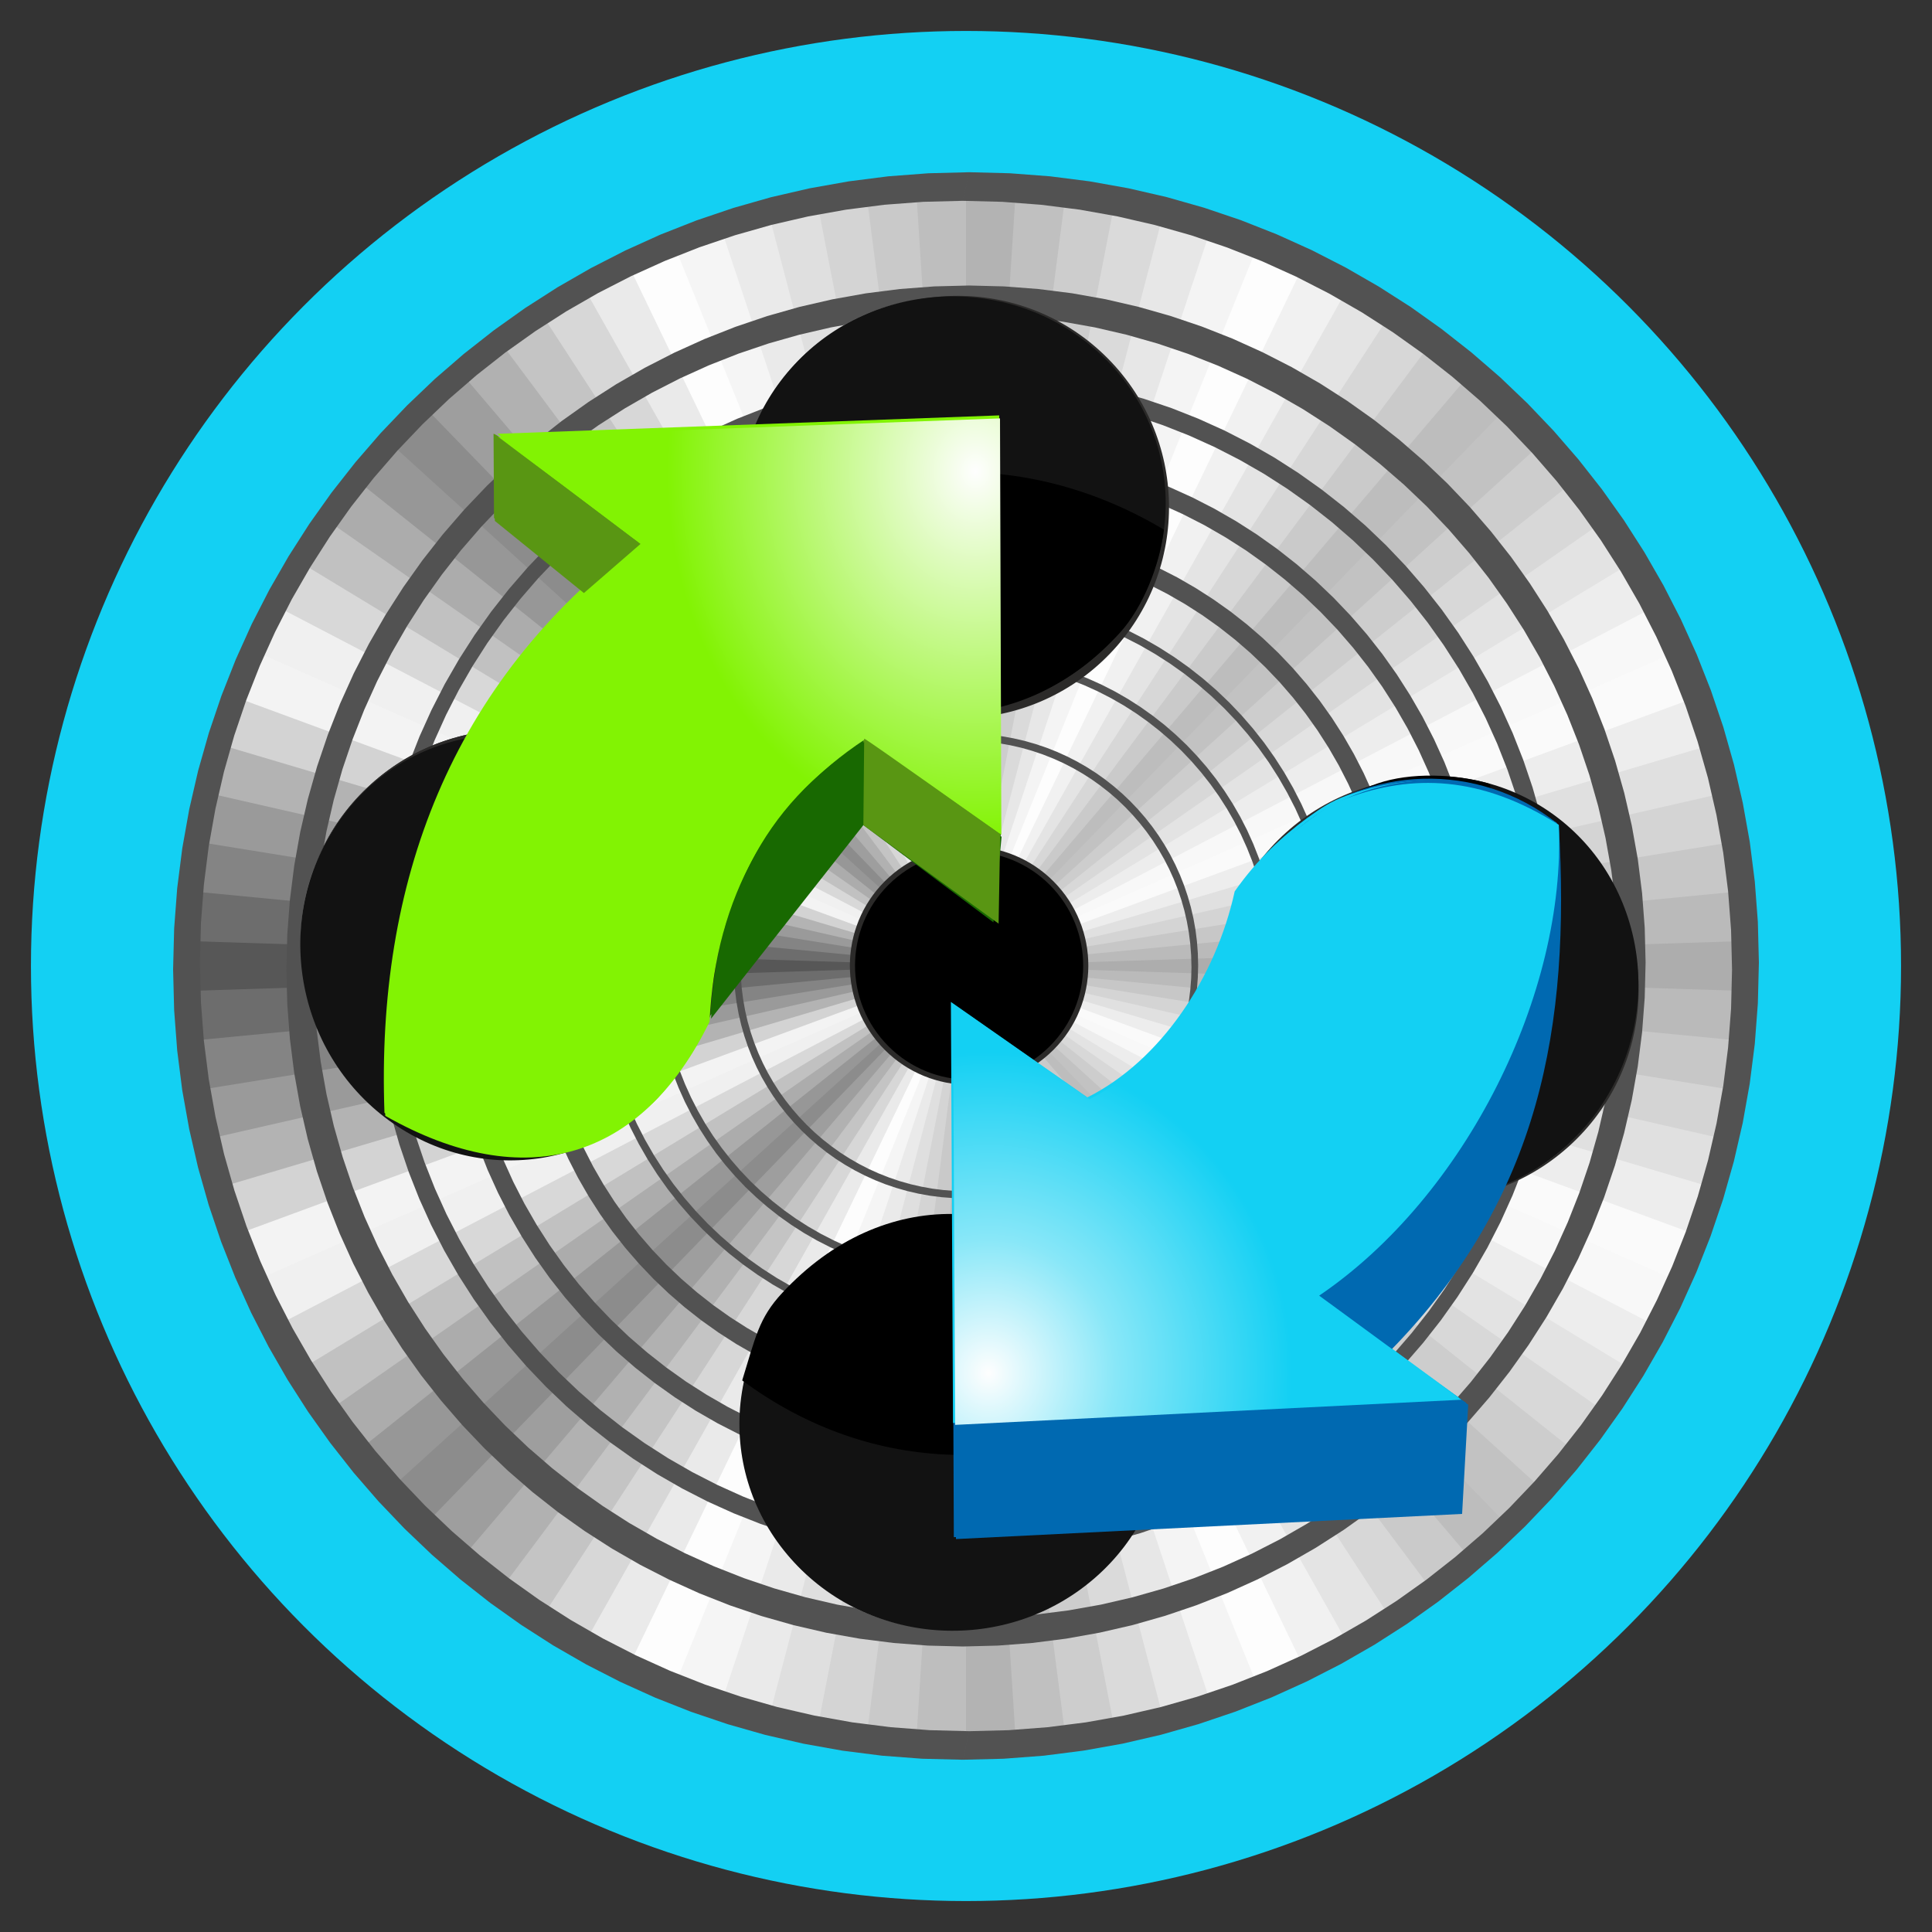 <?xml version="1.0" encoding="UTF-8"?>
<!DOCTYPE svg PUBLIC "-//W3C//DTD SVG 1.1//EN" "http://www.w3.org/Graphics/SVG/1.1/DTD/svg11.dtd">
<!-- Creator: CorelDRAW 2017 -->
<svg xmlns="http://www.w3.org/2000/svg" xml:space="preserve" width="500px" height="500px" version="1.1" style="shape-rendering:geometricPrecision; text-rendering:geometricPrecision; image-rendering:optimizeQuality; fill-rule:evenodd; clip-rule:evenodd"
viewBox="0 0 500 500"
 xmlns:xlink="http://www.w3.org/1999/xlink">
 <rect x="0" y="0" width="500" height="500" fill="#333333" stroke="none"/>
 <defs>
  <style type="text/css">
   <![CDATA[
    .str0 {stroke:#2B2A29;stroke-width:2.36;stroke-miterlimit:22.926}
    .fil47 {fill:none}
    .fil45 {fill:#898989}
    .fil43 {fill:black}
    .fil51 {fill:#0069B1}
    .fil46 {fill:#121212}
    .fil0 {fill:#13D0F3}
    .fil49 {fill:#186901}
    .fil42 {fill:#575757}
    .fil50 {fill:#599613}
    .fil1 {fill:#6D6D6D}
    .fil48 {fill:#82F303}
    .fil2 {fill:#848484}
    .fil12 {fill:#8C8C8C}
    .fil11 {fill:#979797}
    .fil3 {fill:#9A9A9A}
    .fil13 {fill:#9E9E9E}
    .fil10 {fill:#ACACAC}
    .fil41 {fill:#ADADAD}
    .fil14 {fill:#B1B1B1}
    .fil4 {fill:#B3B3B3}
    .fil40 {fill:#BABABA}
    .fil32 {fill:#BDBDBD}
    .fil23 {fill:#BEBEBE}
    .fil24 {fill:silver}
    .fil9 {fill:#C1C1C1}
    .fil33 {fill:#C2C2C2}
    .fil15 {fill:#C4C4C4}
    .fil39 {fill:#C7C7C7}
    .fil22 {fill:#C9C9C9}
    .fil31 {fill:#CACACA}
    .fil25 {fill:#CDCDCD}
    .fil5 {fill:lightgrey}
    .fil21 {fill:#D4D4D4}
    .fil16 {fill:#D7D7D7}
    .fil8 {fill:#D8D8D8}
    .fil26 {fill:#DADADA}
    .fil20 {fill:#DFDFDF}
    .fil38 {fill:#E0E0E0}
    .fil34 {fill:#E3E3E3}
    .fil30 {fill:#E4E4E4}
    .fil27 {fill:#E7E7E7}
    .fil17 {fill:#EAEAEA}
    .fil35 {fill:#EDEDED}
    .fil7 {fill:#F0F0F0}
    .fil29 {fill:#F1F1F1}
    .fil6 {fill:#F3F3F3}
    .fil28 {fill:#F4F4F4}
    .fil19 {fill:whitesmoke}
    .fil36 {fill:#F8F8F8}
    .fil37 {fill:#FAFAFA}
    .fil18 {fill:#FDFDFD}
    .fil44 {fill:#525252;fill-rule:nonzero}
    .fil52 {fill:url(#id1)}
    .fil53 {fill:url(#id2)}
   ]]>
  </style>
    <clipPath id="id0">
     <path d="M454.53 250c0,-112.96 -91.57,-204.53 -204.53,-204.53 -112.96,0 -204.53,91.57 -204.53,204.53 0,112.96 91.57,204.53 204.53,204.53 112.96,0 204.53,-91.57 204.53,-204.53z"/>
    </clipPath>
  <radialGradient id="id1" gradientUnits="userSpaceOnUse" gradientTransform="matrix(1.749 -0 -0 1.852 -192 -303)" cx="256.04" cy="355.47" r="44.86" fx="256.04" fy="355.47">
   <stop offset="0" style="stop-opacity:1; stop-color:#FEFEFE"/>
   <stop offset="0.42" style="stop-opacity:1; stop-color:#88E7F8"/>
   <stop offset="1" style="stop-opacity:1; stop-color:#13D0F3"/>
  </radialGradient>
  <radialGradient id="id2" gradientUnits="userSpaceOnUse" gradientTransform="matrix(1.604 -0 -0 1.923 -153 -112)" cx="252.77" cy="121.67" r="49.74" fx="252.77" fy="121.67">
   <stop offset="0" style="stop-opacity:1; stop-color:#FEFEFE"/>
   <stop offset="1" style="stop-opacity:1; stop-color:#82F303"/>
  </radialGradient>
 </defs>
 <g id="Слой_x0020_1">
  <circle class="fil0" cx="250" cy="250" r="241.99"/>
  <g>
   <g style="clip-path:url(#id0)">
    <polygon class="fil1" points="250,250 -39.54,245.36 -37.76,217.58 "/>
    <polygon id="1" class="fil2" points="250,250 -38.05,222.21 -35.09,199.21 "/>
    <polygon id="2" class="fil3" points="250,250 -35.68,203.81 -31.25,181.05 "/>
    <polygon id="3" class="fil4" points="250,250 -32.14,185.6 -26.25,163.17 "/>
    <polygon id="4" class="fil5" points="250,250 -27.43,167.66 -20.12,145.65 "/>
    <polygon id="5" class="fil6" points="250,250 -21.58,150.05 -12.88,128.56 "/>
    <polygon id="6" class="fil7" points="250,250 -14.62,132.86 -4.56,111.96 "/>
    <polygon id="7" class="fil8" points="250,250 -6.57,116.15 4.81,95.94 "/>
    <polygon id="8" class="fil9" points="250,250 2.53,99.98 15.18,80.54 "/>
    <polygon id="9" class="fil10" points="250,250 12.65,84.43 26.52,65.85 "/>
    <polygon id="10" class="fil11" points="250,250 23.74,69.57 38.78,51.91 "/>
    <polygon id="11" class="fil12" points="250,250 35.77,55.44 51.91,38.78 "/>
    <polygon id="12" class="fil13" points="250,250 48.68,42.12 65.85,26.52 "/>
    <polygon id="13" class="fil14" points="250,250 62.41,29.64 80.54,15.18 "/>
    <polygon id="14" class="fil15" points="250,250 76.91,18.08 95.94,4.81 "/>
    <polygon id="15" class="fil16" points="250,250 92.13,7.46 111.96,-4.56 "/>
    <polygon id="16" class="fil17" points="250,250 107.99,-2.15 128.56,-12.88 "/>
    <polygon id="17" class="fil18" points="250,250 124.44,-10.73 145.65,-20.12 "/>
    <polygon id="18" class="fil19" points="250,250 141.4,-18.24 163.17,-26.25 "/>
    <polygon id="19" class="fil17" points="250,250 158.81,-24.65 181.05,-31.25 "/>
    <polygon id="20" class="fil20" points="250,250 176.59,-29.93 199.21,-35.09 "/>
    <polygon id="21" class="fil21" points="250,250 194.68,-34.05 217.58,-37.76 "/>
    <polygon id="22" class="fil22" points="250,250 212.99,-37.01 236.08,-39.24 "/>
    <polygon id="23" class="fil23" points="250,250 231.46,-38.8 254.64,-39.54 "/>
    <polygon id="24" class="fil4" points="250,250 250,-39.39 273.18,-38.65 "/>
    <polygon id="25" class="fil24" points="250,250 268.54,-38.8 291.63,-36.57 "/>
    <polygon id="26" class="fil25" points="250,250 287.01,-37.01 309.9,-33.31 "/>
    <polygon id="27" class="fil26" points="250,250 305.32,-34.05 327.93,-28.89 "/>
    <polygon id="28" class="fil27" points="250,250 323.41,-29.93 345.64,-23.33 "/>
    <polygon id="29" class="fil28" points="250,250 341.19,-24.65 362.96,-16.64 "/>
    <polygon id="30" class="fil18" points="250,250 358.6,-18.24 379.81,-8.85 "/>
    <polygon id="31" class="fil29" points="250,250 375.56,-10.73 396.13,0 "/>
    <polygon id="32" class="fil30" points="250,250 392.01,-2.15 411.84,9.87 "/>
    <polygon id="33" class="fil16" points="250,250 407.87,7.46 426.9,20.74 "/>
    <polygon id="34" class="fil31" points="250,250 423.09,18.08 441.22,32.54 "/>
    <polygon id="35" class="fil32" points="250,250 437.59,29.64 454.76,45.24 "/>
    <polygon id="36" class="fil33" points="250,250 451.32,42.12 467.46,58.78 "/>
    <polygon id="37" class="fil25" points="250,250 464.23,55.44 479.26,73.1 "/>
    <polygon id="38" class="fil8" points="250,250 476.26,69.57 490.13,88.16 "/>
    <polygon id="39" class="fil34" points="250,250 487.35,84.43 500,103.87 "/>
    <polygon id="40" class="fil35" points="250,250 497.47,99.98 508.85,120.19 "/>
    <polygon id="41" class="fil36" points="250,250 506.57,116.15 516.64,137.04 "/>
    <polygon id="42" class="fil37" points="250,250 514.62,132.86 523.33,154.36 "/>
    <polygon id="43" class="fil35" points="250,250 521.58,150.05 528.89,172.07 "/>
    <polygon id="44" class="fil38" points="250,250 527.43,167.66 533.31,190.1 "/>
    <polygon id="45" class="fil21" points="250,250 532.14,185.6 536.57,208.37 "/>
    <polygon id="46" class="fil39" points="250,250 535.68,203.81 538.65,226.82 "/>
    <polygon id="47" class="fil40" points="250,250 538.05,222.21 539.54,245.36 "/>
    <polygon id="48" class="fil41" points="250,250 539.24,240.72 539.24,263.92 "/>
    <polygon id="49" class="fil40" points="250,250 539.24,259.28 537.76,282.42 "/>
    <polygon id="50" class="fil39" points="250,250 538.05,277.79 535.09,300.79 "/>
    <polygon id="51" class="fil21" points="250,250 535.68,296.19 531.25,318.95 "/>
    <polygon id="52" class="fil38" points="250,250 532.14,314.4 526.25,336.83 "/>
    <polygon id="53" class="fil35" points="250,250 527.43,332.34 520.12,354.35 "/>
    <polygon id="54" class="fil37" points="250,250 521.58,349.95 512.88,371.44 "/>
    <polygon id="55" class="fil36" points="250,250 514.62,367.14 504.56,388.04 "/>
    <polygon id="56" class="fil35" points="250,250 506.57,383.85 495.19,404.06 "/>
    <polygon id="57" class="fil34" points="250,250 497.47,400.02 484.82,419.46 "/>
    <polygon id="58" class="fil8" points="250,250 487.35,415.57 473.48,434.15 "/>
    <polygon id="59" class="fil25" points="250,250 476.26,430.43 461.22,448.09 "/>
    <polygon id="60" class="fil33" points="250,250 464.23,444.56 448.09,461.22 "/>
    <polygon id="61" class="fil32" points="250,250 451.32,457.88 434.15,473.48 "/>
    <polygon id="62" class="fil31" points="250,250 437.59,470.36 419.46,484.82 "/>
    <polygon id="63" class="fil16" points="250,250 423.09,481.92 404.06,495.19 "/>
    <polygon id="64" class="fil30" points="250,250 407.87,492.54 388.04,504.56 "/>
    <polygon id="65" class="fil29" points="250,250 392.01,502.15 371.44,512.88 "/>
    <polygon id="66" class="fil18" points="250,250 375.56,510.73 354.35,520.12 "/>
    <polygon id="67" class="fil28" points="250,250 358.6,518.24 336.83,526.25 "/>
    <polygon id="68" class="fil27" points="250,250 341.19,524.65 318.95,531.25 "/>
    <polygon id="69" class="fil26" points="250,250 323.41,529.93 300.79,535.09 "/>
    <polygon id="70" class="fil25" points="250,250 305.32,534.05 282.42,537.76 "/>
    <polygon id="71" class="fil24" points="250,250 287.01,537.01 263.92,539.24 "/>
    <polygon id="72" class="fil4" points="250,250 268.54,538.8 245.36,539.54 "/>
    <polygon id="73" class="fil23" points="250,250 250,539.39 226.82,538.65 "/>
    <polygon id="74" class="fil22" points="250,250 231.46,538.8 208.37,536.57 "/>
    <polygon id="75" class="fil21" points="250,250 212.99,537.01 190.1,533.31 "/>
    <polygon id="76" class="fil20" points="250,250 194.68,534.05 172.07,528.89 "/>
    <polygon id="77" class="fil17" points="250,250 176.59,529.93 154.36,523.33 "/>
    <polygon id="78" class="fil19" points="250,250 158.81,524.65 137.04,516.64 "/>
    <polygon id="79" class="fil18" points="250,250 141.4,518.24 120.19,508.85 "/>
    <polygon id="80" class="fil17" points="250,250 124.44,510.73 103.87,500 "/>
    <polygon id="81" class="fil16" points="250,250 107.99,502.15 88.16,490.13 "/>
    <polygon id="82" class="fil15" points="250,250 92.13,492.54 73.1,479.26 "/>
    <polygon id="83" class="fil14" points="250,250 76.91,481.92 58.78,467.46 "/>
    <polygon id="84" class="fil13" points="250,250 62.41,470.36 45.24,454.76 "/>
    <polygon id="85" class="fil12" points="250,250 48.68,457.88 32.54,441.22 "/>
    <polygon id="86" class="fil11" points="250,250 35.77,444.56 20.74,426.9 "/>
    <polygon id="87" class="fil10" points="250,250 23.74,430.43 9.87,411.84 "/>
    <polygon id="88" class="fil9" points="250,250 12.65,415.57 0,396.13 "/>
    <polygon id="89" class="fil8" points="250,250 2.53,400.02 -8.85,379.81 "/>
    <polygon id="90" class="fil7" points="250,250 -6.57,383.85 -16.64,362.96 "/>
    <polygon id="91" class="fil6" points="250,250 -14.62,367.14 -23.33,345.64 "/>
    <polygon id="92" class="fil5" points="250,250 -21.58,349.95 -28.89,327.93 "/>
    <polygon id="93" class="fil4" points="250,250 -27.43,332.34 -33.31,309.9 "/>
    <polygon id="94" class="fil3" points="250,250 -32.14,314.4 -36.57,291.63 "/>
    <polygon id="95" class="fil2" points="250,250 -35.68,296.19 -38.65,273.18 "/>
    <polygon id="96" class="fil1" points="250,250 -38.05,277.79 -39.54,254.64 "/>
    <polygon id="97" class="fil42" points="250,250 -39.24,259.28 -39.24,240.72 "/>
   </g>
  </g>
  <circle class="fil43 str0" transform="matrix(0.378 0.419 -0.419 0.378 250.803 249.892)" r="53.5"/>
  <g>
   <path class="fil44" d="M249.8 191.71l0.4 -1.85 0 0 3.09 0.08 3.04 0.23 3 0.38 2.95 0.53 2.9 0.67 2.84 0.81 2.79 0.94 2.71 1.07 2.65 1.2 2.58 1.32 2.51 1.44 2.43 1.55 2.34 1.67 2.26 1.78 2.17 1.88 2.08 1.98 1.98 2.08 1.88 2.17 1.78 2.26 1.67 2.35 1.55 2.42 1.45 2.51 1.32 2.59 1.2 2.65 1.07 2.72 0.94 2.79 0.81 2.84 0.67 2.91 0.53 2.95 0.38 3.01 0.23 3.05 0.08 3.09 -1.73 0.44 -0.08 -3 -0.23 -2.97 -0.37 -2.92 -0.51 -2.87 -0.65 -2.83 -0.79 -2.77 -0.92 -2.72 -1.05 -2.66 -1.17 -2.59 -1.29 -2.52 -1.41 -2.45 -1.52 -2.38 -1.64 -2.3 -1.74 -2.21 -1.84 -2.12 -1.94 -2.04 -2.03 -1.94 -2.13 -1.84 -2.22 -1.74 -2.29 -1.64 -2.38 -1.52 -2.45 -1.41 -2.53 -1.3 -2.6 -1.17 -2.66 -1.05 -2.72 -0.92 -2.77 -0.79 -2.84 -0.65 -2.88 -0.52 -2.93 -0.37 -2.97 -0.22 -3 -0.08 0 0zm-58.15 58.07l-1.73 0.44 0 0 0.08 -3.1 0.23 -3.05 0.38 -3.02 0.53 -2.97 0.68 -2.91 0.81 -2.87 0.95 -2.8 1.08 -2.75 1.21 -2.67 1.34 -2.61 1.45 -2.53 1.58 -2.46 1.68 -2.37 1.8 -2.29 1.9 -2.19 2 -2.1 2.1 -2 2.19 -1.9 2.29 -1.8 2.36 -1.68 2.45 -1.57 2.53 -1.45 2.6 -1.33 2.67 -1.21 2.73 -1.08 2.8 -0.94 2.86 -0.82 2.91 -0.67 2.95 -0.53 3.01 -0.38 3.05 -0.23 3.08 -0.08 -0.4 1.85 -3.01 0.08 -2.97 0.22 -2.92 0.37 -2.87 0.52 -2.82 0.65 -2.77 0.78 -2.7 0.92 -2.65 1.04 -2.57 1.16 -2.51 1.29 -2.43 1.4 -2.36 1.51 -2.27 1.62 -2.19 1.72 -2.11 1.82 -2.01 1.92 -1.92 2.01 -1.82 2.1 -1.72 2.19 -1.62 2.27 -1.5 2.36 -1.4 2.42 -1.28 2.5 -1.16 2.57 -1.04 2.63 -0.91 2.7 -0.78 2.76 -0.65 2.81 -0.51 2.86 -0.37 2.92 -0.23 2.95 -0.08 3 0 0zm58.55 58.51l-0.4 1.85 0 0 -3.09 -0.08 -3.04 -0.23 -3 -0.38 -2.95 -0.53 -2.9 -0.67 -2.84 -0.81 -2.79 -0.94 -2.71 -1.07 -2.65 -1.2 -2.58 -1.32 -2.51 -1.44 -2.43 -1.55 -2.34 -1.67 -2.26 -1.78 -2.17 -1.88 -2.08 -1.98 -1.98 -2.08 -1.88 -2.17 -1.78 -2.26 -1.67 -2.35 -1.55 -2.42 -1.45 -2.51 -1.32 -2.59 -1.2 -2.65 -1.07 -2.72 -0.94 -2.79 -0.81 -2.84 -0.67 -2.91 -0.53 -2.95 -0.38 -3.01 -0.23 -3.05 -0.08 -3.09 1.73 -0.44 0.08 3 0.23 2.97 0.37 2.92 0.51 2.87 0.65 2.83 0.79 2.77 0.92 2.72 1.05 2.66 1.17 2.59 1.29 2.52 1.41 2.45 1.52 2.38 1.64 2.3 1.74 2.21 1.84 2.12 1.94 2.04 2.03 1.94 2.13 1.84 2.22 1.74 2.29 1.64 2.38 1.52 2.45 1.41 2.53 1.3 2.6 1.17 2.66 1.05 2.72 0.92 2.77 0.79 2.84 0.65 2.88 0.52 2.93 0.37 2.97 0.22 3 0.08 0 0zm58.15 -58.07l1.73 -0.44 0 0 -0.08 3.1 -0.23 3.05 -0.38 3.02 -0.53 2.97 -0.68 2.91 -0.81 2.87 -0.95 2.8 -1.08 2.75 -1.21 2.67 -1.34 2.61 -1.45 2.53 -1.58 2.46 -1.68 2.37 -1.8 2.29 -1.9 2.19 -2 2.1 -2.1 2 -2.19 1.9 -2.29 1.8 -2.36 1.68 -2.45 1.57 -2.53 1.45 -2.6 1.33 -2.67 1.21 -2.73 1.08 -2.8 0.94 -2.86 0.82 -2.91 0.67 -2.95 0.53 -3.01 0.38 -3.05 0.23 -3.08 0.08 0.4 -1.85 3.01 -0.08 2.97 -0.22 2.92 -0.37 2.87 -0.52 2.82 -0.65 2.77 -0.78 2.7 -0.92 2.65 -1.04 2.57 -1.16 2.51 -1.29 2.43 -1.4 2.36 -1.51 2.27 -1.62 2.19 -1.72 2.11 -1.82 2.01 -1.92 1.92 -2.01 1.82 -2.1 1.72 -2.19 1.62 -2.27 1.5 -2.36 1.4 -2.42 1.28 -2.5 1.16 -2.57 1.04 -2.63 0.91 -2.7 0.78 -2.76 0.65 -2.81 0.51 -2.86 0.37 -2.92 0.23 -2.95 0.08 -3 0 0z"/>
  </g>
  <g>
   <path class="fil44" d="M249.8 155.52l0.4 -1.85 0 0 4.95 0.12 4.88 0.38 4.82 0.61 4.73 0.84 4.65 1.07 4.56 1.3 4.46 1.51 4.36 1.72 4.26 1.92 4.14 2.12 4.02 2.32 3.89 2.49 3.77 2.68 3.62 2.85 3.49 3.02 3.33 3.18 3.18 3.33 3.02 3.49 2.85 3.62 2.68 3.77 2.5 3.9 2.31 4.02 2.12 4.14 1.93 4.26 1.72 4.37 1.51 4.46 1.3 4.57 1.07 4.65 0.85 4.74 0.61 4.82 0.37 4.89 0.13 4.95 -1.74 0.44 -0.12 -4.87 -0.37 -4.8 -0.6 -4.73 -0.83 -4.66 -1.06 -4.58 -1.27 -4.49 -1.49 -4.39 -1.7 -4.3 -1.89 -4.2 -2.1 -4.08 -2.28 -3.97 -2.46 -3.85 -2.64 -3.71 -2.82 -3.58 -2.98 -3.44 -3.13 -3.29 -3.3 -3.14 -3.44 -2.98 -3.58 -2.82 -3.72 -2.64 -3.84 -2.46 -3.97 -2.29 -4.09 -2.09 -4.2 -1.9 -4.3 -1.69 -4.4 -1.49 -4.5 -1.28 -4.58 -1.06 -4.67 -0.83 -4.74 -0.6 -4.8 -0.37 -4.87 -0.12 0 0zm-94.34 94.26l-1.74 0.44 0 0 0.13 -4.96 0.37 -4.89 0.62 -4.83 0.84 -4.75 1.08 -4.67 1.3 -4.58 1.52 -4.49 1.73 -4.39 1.94 -4.28 2.13 -4.16 2.33 -4.05 2.51 -3.92 2.7 -3.8 2.87 -3.65 3.04 -3.51 3.2 -3.35 3.36 -3.2 3.5 -3.04 3.65 -2.87 3.79 -2.69 3.92 -2.51 4.04 -2.33 4.16 -2.13 4.27 -1.93 4.38 -1.73 4.48 -1.51 4.57 -1.3 4.66 -1.08 4.74 -0.84 4.82 -0.61 4.89 -0.38 4.94 -0.12 -0.4 1.85 -4.88 0.12 -4.8 0.37 -4.73 0.6 -4.66 0.83 -4.57 1.05 -4.48 1.28 -4.39 1.48 -4.28 1.69 -4.18 1.89 -4.07 2.08 -3.95 2.27 -3.82 2.45 -3.7 2.63 -3.56 2.8 -3.41 2.96 -3.27 3.12 -3.12 3.27 -2.96 3.41 -2.79 3.56 -2.63 3.69 -2.45 3.82 -2.26 3.94 -2.08 4.06 -1.89 4.17 -1.69 4.28 -1.48 4.38 -1.27 4.47 -1.05 4.57 -0.83 4.64 -0.6 4.72 -0.37 4.8 -0.12 4.86 0 0zm94.74 94.7l-0.4 1.85 0 0 -4.95 -0.12 -4.88 -0.37 -4.82 -0.62 -4.73 -0.84 -4.65 -1.07 -4.56 -1.3 -4.46 -1.51 -4.36 -1.72 -4.25 -1.92 -4.15 -2.12 -4.02 -2.31 -3.89 -2.5 -3.77 -2.68 -3.62 -2.85 -3.49 -3.02 -3.33 -3.18 -3.18 -3.33 -3.02 -3.48 -2.85 -3.63 -2.68 -3.77 -2.5 -3.9 -2.31 -4.02 -2.12 -4.14 -1.93 -4.26 -1.72 -4.37 -1.51 -4.46 -1.3 -4.57 -1.07 -4.65 -0.85 -4.74 -0.61 -4.82 -0.37 -4.89 -0.13 -4.95 1.74 -0.44 0.12 4.87 0.37 4.8 0.6 4.73 0.83 4.66 1.06 4.58 1.27 4.49 1.49 4.4 1.7 4.29 1.9 4.2 2.09 4.08 2.28 3.97 2.46 3.85 2.64 3.71 2.82 3.58 2.98 3.44 3.13 3.29 3.3 3.14 3.44 2.98 3.58 2.82 3.72 2.64 3.84 2.47 3.97 2.28 4.09 2.09 4.2 1.9 4.3 1.7 4.4 1.49 4.5 1.27 4.58 1.06 4.67 0.83 4.74 0.61 4.8 0.36 4.87 0.12 0 0zm94.34 -94.26l1.74 -0.44 0 0 -0.13 4.96 -0.37 4.89 -0.61 4.83 -0.85 4.75 -1.08 4.67 -1.3 4.58 -1.52 4.49 -1.73 4.39 -1.94 4.28 -2.13 4.16 -2.33 4.05 -2.51 3.92 -2.7 3.8 -2.87 3.65 -3.04 3.51 -3.2 3.35 -3.35 3.2 -3.51 3.04 -3.65 2.87 -3.79 2.69 -3.91 2.51 -4.05 2.33 -4.16 2.13 -4.27 1.93 -4.38 1.73 -4.48 1.51 -4.57 1.3 -4.66 1.08 -4.74 0.84 -4.82 0.62 -4.89 0.37 -4.94 0.12 0.4 -1.85 4.88 -0.12 4.8 -0.36 4.73 -0.61 4.66 -0.83 4.57 -1.05 4.48 -1.27 4.39 -1.49 4.29 -1.69 4.17 -1.89 4.07 -2.08 3.95 -2.27 3.82 -2.45 3.7 -2.63 3.56 -2.8 3.42 -2.96 3.26 -3.12 3.12 -3.27 2.96 -3.41 2.8 -3.56 2.62 -3.69 2.45 -3.82 2.27 -3.94 2.08 -4.06 1.88 -4.17 1.69 -4.28 1.48 -4.38 1.27 -4.47 1.05 -4.56 0.83 -4.65 0.6 -4.72 0.37 -4.8 0.12 -4.86 0 0z"/>
  </g>
  <g>
   <path class="fil44" d="M249.8 171.11l0.4 -1.85 0 0 4.15 0.11 4.09 0.31 4.03 0.51 3.97 0.71 3.89 0.9 3.82 1.08 3.74 1.27 3.65 1.44 3.56 1.61 3.47 1.77 3.37 1.94 3.26 2.09 3.16 2.25 3.04 2.38 2.91 2.53 2.8 2.66 2.66 2.8 2.53 2.91 2.39 3.04 2.24 3.16 2.09 3.26 1.94 3.37 1.78 3.47 1.61 3.57 1.44 3.66 1.27 3.74 1.08 3.82 0.9 3.9 0.71 3.97 0.52 4.04 0.31 4.1 0.1 4.15 -1.73 0.44 -0.11 -4.06 -0.3 -4.01 -0.5 -3.95 -0.7 -3.89 -0.88 -3.83 -1.07 -3.75 -1.24 -3.67 -1.42 -3.59 -1.58 -3.51 -1.75 -3.41 -1.9 -3.31 -2.06 -3.22 -2.21 -3.1 -2.35 -2.99 -2.49 -2.88 -2.62 -2.75 -2.75 -2.62 -2.88 -2.49 -2.99 -2.35 -3.1 -2.21 -3.22 -2.06 -3.31 -1.9 -3.42 -1.75 -3.51 -1.59 -3.59 -1.42 -3.68 -1.24 -3.76 -1.07 -3.82 -0.88 -3.9 -0.7 -3.96 -0.5 -4.02 -0.31 -4.06 -0.1 0 0zm-78.75 78.67l-1.73 0.44 0 0 0.1 -4.16 0.32 -4.1 0.51 -4.05 0.71 -3.98 0.9 -3.91 1.1 -3.84 1.27 -3.77 1.45 -3.68 1.62 -3.59 1.79 -3.49 1.95 -3.4 2.11 -3.29 2.26 -3.18 2.41 -3.06 2.55 -2.94 2.68 -2.82 2.82 -2.68 2.94 -2.55 3.06 -2.4 3.18 -2.26 3.28 -2.11 3.39 -1.95 3.49 -1.78 3.58 -1.62 3.67 -1.45 3.76 -1.27 3.83 -1.09 3.9 -0.9 3.98 -0.71 4.03 -0.51 4.1 -0.31 4.14 -0.11 -0.4 1.85 -4.07 0.1 -4.01 0.31 -3.96 0.5 -3.88 0.7 -3.82 0.88 -3.74 1.06 -3.67 1.24 -3.57 1.41 -3.49 1.58 -3.4 1.74 -3.29 1.89 -3.2 2.05 -3.08 2.19 -2.97 2.33 -2.85 2.47 -2.73 2.6 -2.6 2.73 -2.47 2.85 -2.33 2.97 -2.19 3.08 -2.04 3.18 -1.89 3.29 -1.74 3.39 -1.57 3.48 -1.41 3.57 -1.24 3.66 -1.06 3.73 -0.87 3.81 -0.7 3.88 -0.5 3.94 -0.3 4 -0.11 4.06 0 0zm79.15 79.11l-0.4 1.85 0 0 -4.15 -0.11 -4.09 -0.31 -4.03 -0.51 -3.97 -0.71 -3.89 -0.9 -3.82 -1.08 -3.74 -1.27 -3.65 -1.44 -3.56 -1.61 -3.47 -1.77 -3.37 -1.94 -3.26 -2.09 -3.16 -2.24 -3.03 -2.39 -2.92 -2.53 -2.8 -2.66 -2.66 -2.8 -2.53 -2.91 -2.38 -3.04 -2.25 -3.16 -2.09 -3.26 -1.94 -3.37 -1.78 -3.47 -1.61 -3.57 -1.44 -3.66 -1.27 -3.74 -1.08 -3.82 -0.9 -3.9 -0.71 -3.97 -0.51 -4.04 -0.32 -4.1 -0.1 -4.15 1.73 -0.44 0.11 4.06 0.3 4.01 0.51 3.95 0.69 3.89 0.88 3.83 1.07 3.75 1.24 3.67 1.42 3.6 1.58 3.5 1.75 3.41 1.9 3.32 2.06 3.21 2.21 3.1 2.35 2.99 2.49 2.88 2.62 2.75 2.75 2.62 2.88 2.49 2.99 2.35 3.1 2.21 3.22 2.06 3.32 1.91 3.41 1.74 3.51 1.59 3.59 1.42 3.68 1.24 3.76 1.07 3.82 0.88 3.9 0.7 3.96 0.5 4.02 0.31 4.06 0.1 0 0zm78.75 -78.67l1.73 -0.44 0 0 -0.1 4.16 -0.31 4.1 -0.52 4.05 -0.71 3.98 -0.9 3.91 -1.09 3.84 -1.28 3.77 -1.45 3.68 -1.62 3.59 -1.79 3.49 -1.95 3.4 -2.11 3.29 -2.26 3.18 -2.41 3.06 -2.55 2.94 -2.68 2.82 -2.82 2.68 -2.94 2.55 -3.06 2.4 -3.18 2.26 -3.28 2.11 -3.39 1.95 -3.49 1.78 -3.58 1.62 -3.67 1.45 -3.75 1.27 -3.84 1.09 -3.9 0.9 -3.98 0.71 -4.03 0.51 -4.1 0.31 -4.14 0.11 0.4 -1.85 4.07 -0.1 4.01 -0.31 3.96 -0.5 3.88 -0.69 3.82 -0.88 3.74 -1.07 3.67 -1.24 3.58 -1.41 3.48 -1.58 3.4 -1.73 3.29 -1.9 3.2 -2.04 3.08 -2.2 2.97 -2.33 2.85 -2.47 2.73 -2.6 2.6 -2.73 2.47 -2.85 2.33 -2.97 2.19 -3.08 2.04 -3.18 1.89 -3.29 1.74 -3.39 1.57 -3.48 1.41 -3.57 1.24 -3.66 1.06 -3.73 0.88 -3.81 0.69 -3.88 0.5 -3.94 0.3 -4 0.11 -4.06 0 0z"/>
  </g>
  <g>
   <path class="fil44" d="M249.49 140.35l1.02 -4.62 0 0 5.86 0.15 5.78 0.44 5.69 0.72 5.6 1 5.5 1.27 5.39 1.53 5.28 1.79 5.15 2.03 5.03 2.28 4.9 2.5 4.75 2.74 4.6 2.95 4.45 3.16 4.29 3.37 4.12 3.57 3.94 3.75 3.76 3.95 3.56 4.12 3.37 4.28 3.17 4.46 2.95 4.6 2.74 4.76 2.51 4.9 2.28 5.04 2.03 5.17 1.79 5.28 1.54 5.41 1.27 5.51 1 5.61 0.73 5.71 0.44 5.8 0.15 5.88 -4.34 1.08 -0.15 -5.64 -0.42 -5.58 -0.7 -5.49 -0.97 -5.42 -1.22 -5.32 -1.49 -5.22 -1.73 -5.11 -1.97 -5.01 -2.21 -4.88 -2.43 -4.75 -2.66 -4.62 -2.87 -4.48 -3.07 -4.32 -3.28 -4.17 -3.47 -4.01 -3.66 -3.83 -3.83 -3.66 -4.01 -3.47 -4.17 -3.28 -4.33 -3.08 -4.48 -2.87 -4.63 -2.66 -4.76 -2.44 -4.89 -2.21 -5.01 -1.97 -5.12 -1.74 -5.24 -1.49 -5.33 -1.23 -5.43 -0.97 -5.51 -0.7 -5.6 -0.42 -5.66 -0.15 0 0zm-109.27 109.11l-4.35 1.08 0 0 0.15 -5.88 0.44 -5.81 0.73 -5.73 1.01 -5.64 1.28 -5.55 1.55 -5.45 1.8 -5.33 2.06 -5.23 2.31 -5.09 2.54 -4.96 2.77 -4.82 2.99 -4.67 3.21 -4.52 3.42 -4.35 3.62 -4.18 3.81 -3.99 4 -3.81 4.17 -3.62 4.35 -3.41 4.5 -3.21 4.66 -2.98 4.8 -2.77 4.95 -2.53 5.08 -2.29 5.2 -2.05 5.31 -1.8 5.43 -1.54 5.53 -1.28 5.62 -1 5.7 -0.73 5.79 -0.44 5.86 -0.15 -1.02 4.62 -5.66 0.15 -5.59 0.42 -5.49 0.7 -5.41 0.97 -5.31 1.22 -5.2 1.48 -5.08 1.72 -4.97 1.96 -4.85 2.19 -4.7 2.41 -4.58 2.63 -4.42 2.84 -4.28 3.03 -4.11 3.24 -3.95 3.42 -3.78 3.6 -3.6 3.78 -3.42 3.95 -3.23 4.11 -3.03 4.26 -2.83 4.42 -2.62 4.55 -2.41 4.7 -2.18 4.82 -1.95 4.95 -1.71 5.06 -1.47 5.18 -1.22 5.28 -0.96 5.39 -0.7 5.47 -0.42 5.56 -0.14 5.65 0 0zm110.29 110.19l-1.02 4.62 0 0 -5.86 -0.15 -5.78 -0.44 -5.69 -0.72 -5.6 -1 -5.5 -1.27 -5.39 -1.53 -5.27 -1.79 -5.16 -2.03 -5.03 -2.28 -4.9 -2.5 -4.75 -2.73 -4.6 -2.96 -4.45 -3.16 -4.29 -3.37 -4.12 -3.57 -3.94 -3.75 -3.75 -3.94 -3.57 -4.12 -3.37 -4.29 -3.17 -4.45 -2.95 -4.61 -2.74 -4.76 -2.51 -4.9 -2.28 -5.04 -2.03 -5.16 -1.79 -5.29 -1.54 -5.41 -1.27 -5.51 -1 -5.61 -0.73 -5.71 -0.44 -5.8 -0.15 -5.88 4.35 -1.08 0.14 5.64 0.42 5.58 0.7 5.49 0.97 5.42 1.22 5.32 1.49 5.22 1.73 5.11 1.97 5.01 2.21 4.88 2.43 4.75 2.66 4.62 2.87 4.48 3.07 4.32 3.28 4.17 3.47 4.01 3.66 3.84 3.83 3.65 4.01 3.47 4.17 3.28 4.33 3.08 4.48 2.87 4.63 2.66 4.76 2.44 4.89 2.21 5.01 1.98 5.12 1.73 5.24 1.49 5.33 1.23 5.43 0.97 5.51 0.7 5.6 0.42 5.66 0.15 0 0zm109.28 -109.11l4.34 -1.08 0 0 -0.15 5.88 -0.44 5.81 -0.73 5.73 -1.01 5.64 -1.28 5.55 -1.55 5.45 -1.8 5.34 -2.06 5.22 -2.3 5.09 -2.55 4.96 -2.77 4.82 -2.99 4.68 -3.21 4.51 -3.42 4.35 -3.62 4.18 -3.81 3.99 -4 3.82 -4.17 3.61 -4.35 3.41 -4.5 3.21 -4.66 2.98 -4.8 2.77 -4.95 2.53 -5.08 2.29 -5.2 2.06 -5.31 1.79 -5.43 1.54 -5.53 1.28 -5.62 1 -5.7 0.73 -5.79 0.44 -5.86 0.15 1.02 -4.62 5.66 -0.15 5.59 -0.42 5.5 -0.7 5.4 -0.97 5.31 -1.22 5.2 -1.48 5.08 -1.72 4.97 -1.96 4.85 -2.19 4.71 -2.41 4.57 -2.63 4.42 -2.83 4.28 -3.04 4.11 -3.24 3.95 -3.42 3.78 -3.6 3.61 -3.78 3.41 -3.95 3.23 -4.11 3.04 -4.26 2.83 -4.42 2.62 -4.55 2.4 -4.7 2.18 -4.82 1.95 -4.95 1.71 -5.06 1.47 -5.18 1.22 -5.28 0.97 -5.39 0.69 -5.47 0.42 -5.56 0.15 -5.65 0 0z"/>
  </g>
  <g>
   <path class="fil44" d="M249.49 120.15l1.02 -4.62 0 0 6.9 0.17 6.8 0.52 6.71 0.85 6.59 1.18 6.48 1.49 6.35 1.81 6.21 2.1 6.08 2.39 5.92 2.68 5.77 2.96 5.6 3.22 5.42 3.47 5.24 3.73 5.05 3.97 4.85 4.2 4.65 4.43 4.42 4.64 4.21 4.85 3.97 5.05 3.73 5.25 3.47 5.43 3.23 5.6 2.95 5.77 2.69 5.93 2.39 6.09 2.11 6.22 1.81 6.37 1.5 6.49 1.18 6.61 0.85 6.72 0.52 6.82 0.17 6.92 -4.34 1.08 -0.17 -6.68 -0.5 -6.6 -0.83 -6.51 -1.14 -6.41 -1.45 -6.3 -1.76 -6.18 -2.05 -6.05 -2.33 -5.92 -2.61 -5.78 -2.88 -5.62 -3.15 -5.47 -3.39 -5.29 -3.64 -5.12 -3.88 -4.94 -4.1 -4.74 -4.33 -4.53 -4.54 -4.33 -4.74 -4.1 -4.93 -3.88 -5.12 -3.65 -5.31 -3.39 -5.47 -3.15 -5.63 -2.88 -5.78 -2.62 -5.93 -2.34 -6.06 -2.05 -6.2 -1.76 -6.31 -1.45 -6.42 -1.15 -6.53 -0.83 -6.62 -0.5 -6.7 -0.17 0 0zm-129.48 129.31l-4.34 1.08 0 0 0.17 -6.92 0.52 -6.83 0.86 -6.74 1.18 -6.64 1.51 -6.53 1.82 -6.41 2.12 -6.27 2.42 -6.14 2.71 -5.99 2.99 -5.83 3.26 -5.67 3.52 -5.49 3.77 -5.31 4.02 -5.11 4.25 -4.91 4.48 -4.7 4.7 -4.48 4.91 -4.25 5.1 -4.01 5.3 -3.77 5.48 -3.51 5.65 -3.25 5.82 -2.98 5.97 -2.7 6.12 -2.41 6.25 -2.12 6.39 -1.81 6.5 -1.51 6.62 -1.18 6.72 -0.85 6.81 -0.52 6.9 -0.17 -1.02 4.62 -6.7 0.17 -6.61 0.5 -6.51 0.83 -6.4 1.14 -6.29 1.45 -6.16 1.75 -6.02 2.04 -5.89 2.32 -5.74 2.59 -5.58 2.86 -5.41 3.12 -5.25 3.36 -5.06 3.6 -4.88 3.84 -4.69 4.05 -4.48 4.28 -4.27 4.48 -4.06 4.68 -3.82 4.87 -3.6 5.06 -3.35 5.23 -3.11 5.4 -2.85 5.57 -2.59 5.71 -2.31 5.87 -2.03 6 -1.74 6.14 -1.45 6.26 -1.14 6.38 -0.82 6.49 -0.5 6.58 -0.17 6.69 0 0zm130.5 130.39l-1.02 4.62 0 0 -6.9 -0.17 -6.8 -0.52 -6.71 -0.85 -6.59 -1.18 -6.48 -1.49 -6.35 -1.81 -6.21 -2.1 -6.08 -2.39 -5.92 -2.68 -5.77 -2.95 -5.6 -3.22 -5.42 -3.48 -5.24 -3.73 -5.05 -3.97 -4.85 -4.2 -4.65 -4.43 -4.42 -4.64 -4.2 -4.85 -3.98 -5.05 -3.73 -5.25 -3.47 -5.43 -3.23 -5.6 -2.95 -5.77 -2.69 -5.93 -2.39 -6.09 -2.11 -6.22 -1.81 -6.37 -1.5 -6.49 -1.18 -6.61 -0.85 -6.72 -0.52 -6.82 -0.17 -6.92 4.34 -1.08 0.17 6.68 0.5 6.6 0.83 6.51 1.14 6.41 1.45 6.3 1.76 6.18 2.05 6.05 2.33 5.92 2.61 5.78 2.88 5.62 3.15 5.47 3.39 5.29 3.64 5.12 3.88 4.94 4.1 4.74 4.33 4.53 4.54 4.33 4.74 4.1 4.93 3.88 5.12 3.65 5.31 3.39 5.47 3.15 5.63 2.88 5.78 2.62 5.93 2.34 6.06 2.05 6.2 1.76 6.31 1.45 6.42 1.15 6.53 0.83 6.62 0.5 6.7 0.17 0 0zm129.48 -129.31l4.34 -1.08 0 0 -0.17 6.92 -0.52 6.83 -0.86 6.74 -1.18 6.64 -1.51 6.53 -1.82 6.41 -2.12 6.27 -2.42 6.14 -2.71 5.99 -2.99 5.83 -3.26 5.67 -3.52 5.49 -3.77 5.31 -4.02 5.11 -4.25 4.91 -4.48 4.7 -4.7 4.48 -4.91 4.25 -5.1 4.02 -5.3 3.76 -5.48 3.51 -5.65 3.26 -5.82 2.97 -5.97 2.7 -6.12 2.42 -6.25 2.11 -6.39 1.81 -6.5 1.51 -6.62 1.18 -6.72 0.85 -6.81 0.52 -6.9 0.17 1.02 -4.62 6.7 -0.17 6.61 -0.5 6.51 -0.83 6.4 -1.14 6.29 -1.45 6.16 -1.75 6.02 -2.04 5.89 -2.32 5.74 -2.59 5.58 -2.86 5.41 -3.12 5.25 -3.36 5.07 -3.6 4.88 -3.83 4.68 -4.06 4.48 -4.27 4.27 -4.49 4.06 -4.68 3.83 -4.87 3.59 -5.06 3.36 -5.23 3.1 -5.4 2.85 -5.56 2.59 -5.72 2.31 -5.87 2.03 -6 1.74 -6.14 1.45 -6.26 1.14 -6.38 0.82 -6.49 0.5 -6.58 0.17 -6.69 0 0z"/>
  </g>
  <g>
   <path class="fil44" d="M249.49 100.94l1.02 -4.62 0 0 7.89 0.2 7.78 0.59 7.66 0.98 7.54 1.34 7.41 1.71 7.26 2.07 7.11 2.4 6.94 2.74 6.78 3.06 6.59 3.38 6.41 3.68 6.2 3.98 5.99 4.26 5.78 4.54 5.55 4.8 5.31 5.07 5.06 5.31 4.8 5.55 4.54 5.77 4.27 6 3.98 6.21 3.68 6.41 3.38 6.6 3.07 6.78 2.74 6.95 2.41 7.12 2.07 7.28 1.71 7.42 1.35 7.55 0.97 7.68 0.6 7.8 0.2 7.91 -4.34 1.08 -0.2 -7.67 -0.57 -7.58 -0.95 -7.47 -1.32 -7.35 -1.66 -7.23 -2.02 -7.09 -2.35 -6.94 -2.68 -6.8 -2.99 -6.62 -3.31 -6.46 -3.6 -6.27 -3.9 -6.07 -4.17 -5.87 -4.45 -5.66 -4.71 -5.44 -4.96 -5.2 -5.2 -4.96 -5.44 -4.71 -5.66 -4.45 -5.88 -4.18 -6.08 -3.9 -6.27 -3.6 -6.46 -3.31 -6.64 -3 -6.8 -2.68 -6.95 -2.36 -7.11 -2.02 -7.24 -1.67 -7.37 -1.31 -7.48 -0.95 -7.6 -0.58 -7.69 -0.2 0 0zm-148.69 148.52l-4.34 1.08 0 0 0.2 -7.9 0.6 -7.81 0.97 -7.71 1.36 -7.58 1.72 -7.46 2.08 -7.32 2.43 -7.17 2.76 -7.01 3.09 -6.84 3.41 -6.66 3.72 -6.47 4.02 -6.27 4.31 -6.06 4.59 -5.84 4.86 -5.61 5.11 -5.36 5.37 -5.12 5.6 -4.85 5.83 -4.58 6.05 -4.31 6.26 -4.01 6.46 -3.71 6.64 -3.4 6.83 -3.09 6.98 -2.75 7.15 -2.42 7.3 -2.07 7.43 -1.72 7.56 -1.35 7.68 -0.98 7.79 -0.59 7.89 -0.2 -1.02 4.62 -7.69 0.2 -7.59 0.58 -7.47 0.94 -7.34 1.32 -7.22 1.66 -7.07 2.01 -6.92 2.34 -6.75 2.66 -6.59 2.98 -6.41 3.28 -6.22 3.58 -6.03 3.86 -5.81 4.14 -5.61 4.41 -5.38 4.66 -5.15 4.91 -4.91 5.14 -4.65 5.38 -4.4 5.6 -4.14 5.81 -3.85 6.01 -3.57 6.21 -3.27 6.39 -2.97 6.57 -2.66 6.74 -2.33 6.89 -2 7.05 -1.66 7.19 -1.31 7.32 -0.95 7.45 -0.57 7.57 -0.2 7.67 0 0zm149.71 149.6l-1.02 4.62 0 0 -7.89 -0.2 -7.78 -0.59 -7.66 -0.98 -7.54 -1.34 -7.41 -1.71 -7.26 -2.07 -7.11 -2.4 -6.94 -2.74 -6.78 -3.06 -6.59 -3.38 -6.41 -3.68 -6.2 -3.98 -5.99 -4.26 -5.78 -4.54 -5.55 -4.8 -5.31 -5.07 -5.06 -5.31 -4.8 -5.55 -4.54 -5.77 -4.27 -6 -3.98 -6.21 -3.68 -6.41 -3.38 -6.6 -3.07 -6.78 -2.74 -6.95 -2.41 -7.12 -2.07 -7.28 -1.71 -7.42 -1.35 -7.55 -0.97 -7.68 -0.6 -7.8 -0.2 -7.91 4.34 -1.08 0.2 7.67 0.57 7.58 0.95 7.47 1.32 7.35 1.66 7.23 2.02 7.09 2.35 6.94 2.68 6.8 2.99 6.62 3.31 6.46 3.6 6.27 3.9 6.07 4.17 5.87 4.45 5.66 4.71 5.44 4.96 5.2 5.2 4.96 5.44 4.71 5.66 4.45 5.88 4.18 6.08 3.9 6.27 3.6 6.46 3.31 6.64 3 6.8 2.68 6.95 2.36 7.11 2.02 7.24 1.67 7.37 1.31 7.48 0.95 7.6 0.58 7.69 0.2 0 0zm148.69 -148.52l4.34 -1.08 0 0 -0.2 7.9 -0.6 7.81 -0.97 7.71 -1.36 7.58 -1.72 7.46 -2.08 7.32 -2.43 7.17 -2.76 7.01 -3.09 6.84 -3.41 6.66 -3.72 6.47 -4.02 6.27 -4.31 6.06 -4.59 5.84 -4.86 5.61 -5.11 5.36 -5.37 5.12 -5.6 4.85 -5.83 4.58 -6.05 4.31 -6.26 4.01 -6.46 3.71 -6.64 3.4 -6.83 3.09 -6.98 2.75 -7.15 2.42 -7.3 2.07 -7.43 1.72 -7.56 1.35 -7.68 0.98 -7.79 0.59 -7.89 0.2 1.02 -4.62 7.69 -0.2 7.59 -0.58 7.47 -0.94 7.34 -1.32 7.22 -1.66 7.07 -2.01 6.92 -2.34 6.75 -2.66 6.59 -2.98 6.41 -3.28 6.22 -3.58 6.03 -3.86 5.81 -4.14 5.61 -4.41 5.38 -4.66 5.15 -4.91 4.91 -5.14 4.65 -5.38 4.4 -5.6 4.14 -5.81 3.85 -6.01 3.57 -6.21 3.27 -6.39 2.97 -6.57 2.66 -6.74 2.33 -6.89 2 -7.05 1.66 -7.19 1.31 -7.32 0.95 -7.45 0.57 -7.57 0.2 -7.67 0 0z"/>
  </g>
  <g>
   <path class="fil44" d="M249.18 81.29l1.64 -7.4 0 0 9.02 0.23 8.91 0.68 8.77 1.11 8.63 1.54 8.47 1.96 8.31 2.36 8.13 2.75 7.94 3.13 7.75 3.51 7.55 3.86 7.32 4.21 7.09 4.55 6.86 4.87 6.6 5.19 6.34 5.5 6.08 5.79 5.79 6.07 5.49 6.35 5.2 6.6 4.87 6.86 4.56 7.1 4.21 7.34 3.87 7.55 3.51 7.76 3.14 7.96 2.76 8.15 2.36 8.33 1.96 8.49 1.55 8.65 1.11 8.8 0.68 8.93 0.23 9.06 -6.95 1.74 -0.21 -8.69 -0.66 -8.57 -1.07 -8.46 -1.49 -8.33 -1.89 -8.19 -2.28 -8.04 -2.66 -7.87 -3.04 -7.7 -3.4 -7.51 -3.74 -7.32 -4.09 -7.11 -4.42 -6.88 -4.73 -6.66 -5.05 -6.42 -5.34 -6.17 -5.62 -5.9 -5.91 -5.63 -6.17 -5.34 -6.42 -5.05 -6.66 -4.73 -6.9 -4.43 -7.12 -4.09 -7.32 -3.75 -7.53 -3.4 -7.71 -3.04 -7.89 -2.67 -8.05 -2.29 -8.21 -1.9 -8.36 -1.49 -8.48 -1.08 -8.61 -0.65 -8.72 -0.22 0 0zm-168.11 167.84l-6.95 1.74 0 0 0.23 -9.06 0.68 -8.96 1.12 -8.83 1.55 -8.7 1.98 -8.55 2.38 -8.4 2.79 -8.23 3.17 -8.05 3.55 -7.85 3.92 -7.65 4.27 -7.43 4.62 -7.2 4.95 -6.96 5.27 -6.71 5.58 -6.44 5.87 -6.16 6.16 -5.87 6.44 -5.58 6.69 -5.26 6.95 -4.94 7.18 -4.6 7.41 -4.26 7.62 -3.9 7.82 -3.54 8.02 -3.16 8.19 -2.77 8.36 -2.38 8.52 -1.96 8.66 -1.55 8.8 -1.12 8.92 -0.68 9.03 -0.23 -1.64 7.4 -8.71 0.22 -8.6 0.65 -8.45 1.08 -8.32 1.48 -8.17 1.89 -8 2.27 -7.83 2.65 -7.64 3.01 -7.45 3.37 -7.25 3.71 -7.03 4.05 -6.81 4.36 -6.57 4.67 -6.33 4.98 -6.08 5.26 -5.82 5.55 -5.54 5.81 -5.26 6.07 -4.96 6.32 -4.67 6.56 -4.35 6.79 -4.03 7.01 -3.7 7.22 -3.35 7.42 -3 7.61 -2.64 7.79 -2.26 7.97 -1.88 8.13 -1.47 8.28 -1.07 8.42 -0.66 8.56 -0.21 8.68 0 0zm169.75 169.58l-1.64 7.4 0 0 -9.02 -0.23 -8.91 -0.68 -8.77 -1.11 -8.63 -1.54 -8.47 -1.96 -8.31 -2.36 -8.13 -2.75 -7.94 -3.13 -7.75 -3.51 -7.55 -3.86 -7.32 -4.21 -7.09 -4.55 -6.86 -4.87 -6.6 -5.19 -6.34 -5.5 -6.08 -5.79 -5.79 -6.07 -5.49 -6.35 -5.2 -6.6 -4.87 -6.86 -4.56 -7.1 -4.21 -7.34 -3.87 -7.55 -3.51 -7.76 -3.14 -7.96 -2.76 -8.15 -2.36 -8.33 -1.96 -8.49 -1.55 -8.65 -1.11 -8.8 -0.68 -8.93 -0.23 -9.06 6.95 -1.74 0.21 8.69 0.66 8.57 1.07 8.46 1.49 8.33 1.89 8.19 2.28 8.04 2.66 7.87 3.04 7.7 3.4 7.51 3.74 7.32 4.09 7.11 4.42 6.88 4.73 6.66 5.05 6.42 5.34 6.17 5.62 5.9 5.91 5.63 6.17 5.34 6.42 5.05 6.66 4.73 6.9 4.43 7.12 4.09 7.32 3.75 7.53 3.4 7.71 3.04 7.89 2.67 8.05 2.29 8.21 1.9 8.36 1.49 8.48 1.08 8.61 0.65 8.72 0.22 0 0zm168.11 -167.84l6.95 -1.74 0 0 -0.23 9.06 -0.68 8.96 -1.12 8.83 -1.55 8.7 -1.98 8.55 -2.38 8.4 -2.79 8.23 -3.17 8.05 -3.55 7.85 -3.92 7.65 -4.27 7.43 -4.62 7.2 -4.95 6.96 -5.27 6.71 -5.58 6.44 -5.87 6.16 -6.16 5.87 -6.44 5.58 -6.69 5.26 -6.95 4.94 -7.18 4.6 -7.41 4.26 -7.62 3.9 -7.82 3.54 -8.02 3.16 -8.19 2.77 -8.36 2.38 -8.52 1.96 -8.66 1.55 -8.8 1.12 -8.92 0.68 -9.03 0.23 1.64 -7.4 8.71 -0.22 8.6 -0.65 8.45 -1.08 8.32 -1.48 8.17 -1.89 8 -2.27 7.83 -2.65 7.64 -3.01 7.45 -3.37 7.25 -3.71 7.03 -4.05 6.81 -4.36 6.57 -4.67 6.33 -4.98 6.08 -5.26 5.82 -5.55 5.54 -5.81 5.26 -6.07 4.96 -6.32 4.67 -6.56 4.35 -6.79 4.03 -7.01 3.7 -7.22 3.35 -7.42 3 -7.61 2.64 -7.79 2.26 -7.97 1.88 -8.13 1.47 -8.28 1.07 -8.42 0.66 -8.56 0.21 -8.68 0 0z"/>
  </g>
  <circle class="fil45" transform="matrix(0.669 0.743 -0.743 0.669 245.013 368.192)" r="53.5"/>
  <circle class="fil43 str0" transform="matrix(0.669 0.743 -0.743 0.669 132.656 243.521)" r="53.5"/>
  <circle class="fil43 str0" transform="matrix(0.669 0.743 -0.743 0.669 369.41 256.079)" r="53.5"/>
  <circle class="fil43 str0" transform="matrix(0.72 0.694 -0.694 0.72 247.859 131.245)" r="53.5"/>
  <circle class="fil45" transform="matrix(0.669 -0.743 -0.743 -0.669 245.032 130.552)" r="53.5"/>
  <g>
   <circle class="fil46" transform="matrix(0.69 -0.743 -0.766 -0.669 246.531 130.194)" r="53.5"/>
   <path class="fil43" d="M301.22 137.07c-34.19,-20.38 -75.28,-20.63 -109.12,4.43 3.46,11.13 4.24,16.06 10.38,22.66 25.98,27.94 62.73,26.61 87.33,-0.38 6.01,-6.59 10.31,-17.5 11.41,-26.71z"/>
  </g>
  <circle class="fil47 str0" transform="matrix(0.669 0.743 -0.743 0.669 132.656 243.521)" r="53.5"/>
  <circle class="fil45" transform="matrix(-0.578 0.816 -0.816 -0.578 131.306 243.68)" r="53.5"/>
  <g>
   <circle class="fil46" transform="matrix(-0.573 0.836 -0.821 -0.601 131.286 245.221)" r="53.5"/>
   <path class="fil43" d="M149.98 297.07c-27.37,-28.89 -36.63,-68.92 -19.6,-107.43 11.62,0.93 16.6,0.61 24.39,5.16 32.95,19.21 39.71,55.36 18.78,85.28 -5.11,7.31 -14.82,13.9 -23.57,16.99z"/>
  </g>
  <path class="fil48" d="M99.5 288c36.26,20.59 66.46,11.36 83.92,-24.35 1.53,-32.52 15.8,-56.98 40.2,-73.06l35.32 24.69 -0.35 -107.78 -129.86 4.77 36.59 27.58c-48.74,36.86 -67.99,88.51 -65.82,148.15z"/>
  <path class="fil49" d="M183.82 262.85l39.41 -50.09 33.67 25.16 2.1 -22.13 -35.33 -24.7c-27.39,16.68 -37.86,42.59 -39.85,71.76z"/>
  <path class="fil50" d="M223.23 212.76l35 25.5 0.42 -23.17c-3.04,-2.12 -34.95,-24.87 -35.2,-24.71l-0.22 22.38z"/>
  <path class="fil50" d="M127.85 134.04l23.06 18.67 14.66 -12.72c-3.04,-2.11 -36.3,-27.72 -37.84,-27.73l0.12 21.78z"/>
  <g>
   <circle class="fil46" transform="matrix(0.69 0.743 -0.766 0.669 246.512 368.55)" r="53.5"/>
   <path class="fil43" d="M301.2 361.68c-34.19,20.37 -75.28,20.63 -109.12,-4.43 3.46,-11.14 4.24,-16.06 10.38,-22.67 25.98,-27.94 62.73,-26.6 87.33,0.38 6.01,6.59 10.31,17.5 11.41,26.72z"/>
  </g>
  <circle class="fil45" transform="matrix(0.947 -0.32 0.32 0.947 369.298 257.033)" r="53.5"/>
  <g>
   <circle class="fil46" transform="matrix(0.956 -0.339 0.311 0.969 370.221 255.799)" r="53.5"/>
   <path class="fil43" d="M385.59 202.87c5.15,39.47 -10.9,77.28 -47.33,98.42 -8.85,-7.59 -13.06,-10.26 -16.68,-18.52 -15.36,-34.92 0.44,-68.13 34.96,-80.02 8.44,-2.9 20.16,-2.53 29.05,0.12z"/>
  </g>
  <path class="fil51" d="M402.86 212.99c3.06,52.16 -4.8,96.39 -43.39,135.88l19.95 14.18 -1.57 28.26 -131 6.51 -0.56 -137.54 35.33 24.69c19.5,-9.76 34.62,-30.99 39.12,-53.96 2.89,-5.71 8.14,-11.19 13.18,-15.74 19.66,-17.71 48.86,-18.15 68.94,-2.28z"/>
  <path class="fil0" d="M402.86 212.99c1.98,43.56 -24.04,96.08 -62,121.84l36.78 26.94 -131 6.5 -0.55 -108.97 35.33 24.7c18.99,-9.52 33.23,-30.98 38.12,-53.31 5.95,-8.49 12.5,-14.39 18.73,-18.95 3.57,-2.61 6.25,-4.38 10.03,-5.76 16.5,-6 34.21,-5.93 54.56,7.01z"/>
  <g>
   <path class="fil44" d="M249.18 51.97l1.64 -7.4 0 0 10.53 0.27 10.4 0.79 10.23 1.3 10.08 1.8 9.89 2.28 9.7 2.76 9.49 3.21 9.28 3.66 9.05 4.09 8.8 4.51 8.55 4.92 8.29 5.3 8 5.7 7.71 6.06 7.41 6.41 7.09 6.77 6.76 7.09 6.42 7.41 6.06 7.71 5.7 8.01 5.31 8.29 4.92 8.56 4.52 8.82 4.1 9.06 3.66 9.29 3.22 9.51 2.76 9.72 2.28 9.91 1.81 10.1 1.3 10.26 0.79 10.42 0.27 10.57 -6.95 1.74 -0.25 -10.19 -0.77 -10.07 -1.26 -9.93 -1.75 -9.77 -2.21 -9.61 -2.68 -9.42 -3.12 -9.24 -3.56 -9.03 -3.99 -8.81 -4.39 -8.58 -4.8 -8.34 -5.17 -8.08 -5.56 -7.81 -5.91 -7.52 -6.27 -7.23 -6.59 -6.92 -6.92 -6.6 -7.24 -6.26 -7.53 -5.92 -7.81 -5.56 -8.08 -5.18 -8.35 -4.8 -8.59 -4.4 -8.82 -3.99 -9.05 -3.56 -9.25 -3.14 -9.45 -2.68 -9.62 -2.22 -9.8 -1.75 -9.95 -1.26 -10.1 -0.77 -10.23 -0.26 0 0zm-197.43 197.16l-6.95 1.74 0 0 0.27 -10.57 0.79 -10.44 1.31 -10.3 1.81 -10.15 2.3 -9.97 2.78 -9.79 3.25 -9.59 3.7 -9.38 4.13 -9.15 4.57 -8.91 4.98 -8.66 5.38 -8.4 5.76 -8.1 6.15 -7.82 6.49 -7.5 6.85 -7.18 7.18 -6.85 7.5 -6.49 7.8 -6.13 8.09 -5.76 8.38 -5.37 8.63 -4.96 8.89 -4.55 9.12 -4.13 9.35 -3.68 9.55 -3.23 9.76 -2.78 9.93 -2.29 10.11 -1.8 10.26 -1.31 10.41 -0.79 10.54 -0.27 -1.64 7.4 -10.22 0.26 -10.08 0.76 -9.93 1.27 -9.76 1.74 -9.58 2.21 -9.4 2.67 -9.19 3.11 -8.97 3.54 -8.75 3.95 -8.51 4.36 -8.26 4.75 -8 5.13 -7.72 5.49 -7.44 5.85 -7.14 6.18 -6.84 6.52 -6.51 6.83 -6.18 7.13 -5.84 7.43 -5.48 7.71 -5.11 7.98 -4.74 8.23 -4.34 8.49 -3.94 8.71 -3.53 8.95 -3.1 9.15 -2.66 9.36 -2.2 9.55 -1.74 9.72 -1.25 9.89 -0.77 10.05 -0.25 10.19 0 0zm199.07 198.9l-1.64 7.39 0 0 -10.53 -0.26 -10.39 -0.79 -10.24 -1.3 -10.07 -1.8 -9.9 -2.28 -9.69 -2.76 -9.5 -3.21 -9.28 -3.66 -9.04 -4.09 -8.81 -4.51 -8.55 -4.92 -8.28 -5.31 -8.01 -5.69 -7.71 -6.06 -7.41 -6.42 -7.09 -6.76 -6.76 -7.09 -6.42 -7.41 -6.06 -7.71 -5.7 -8.01 -5.31 -8.29 -4.92 -8.56 -4.52 -8.82 -4.09 -9.06 -3.67 -9.29 -3.22 -9.51 -2.76 -9.72 -2.28 -9.91 -1.81 -10.1 -1.3 -10.26 -0.79 -10.42 -0.27 -10.57 6.95 -1.74 0.25 10.19 0.77 10.07 1.26 9.93 1.75 9.77 2.21 9.61 2.68 9.42 3.13 9.24 3.56 9.03 3.98 8.81 4.39 8.58 4.8 8.34 5.18 8.08 5.55 7.8 5.91 7.53 6.27 7.23 6.59 6.92 6.93 6.6 7.23 6.26 7.53 5.92 7.81 5.56 8.09 5.18 8.34 4.8 8.59 4.4 8.82 3.99 9.05 3.56 9.25 3.13 9.45 2.69 9.63 2.22 9.79 1.75 9.96 1.26 10.09 0.77 10.23 0.26 0 0zm197.43 -197.16l6.95 -1.74 0 0 -0.27 10.57 -0.79 10.44 -1.31 10.3 -1.81 10.15 -2.3 9.97 -2.78 9.79 -3.25 9.59 -3.7 9.38 -4.13 9.15 -4.57 8.91 -4.98 8.66 -5.38 8.39 -5.76 8.11 -6.14 7.82 -6.5 7.5 -6.85 7.18 -7.18 6.85 -7.5 6.49 -7.8 6.13 -8.09 5.76 -8.38 5.37 -8.63 4.96 -8.89 4.55 -9.12 4.13 -9.34 3.68 -9.56 3.23 -9.75 2.77 -9.94 2.3 -10.11 1.8 -10.26 1.31 -10.41 0.79 -10.54 0.26 1.64 -7.39 10.22 -0.26 10.08 -0.77 9.93 -1.26 9.76 -1.74 9.59 -2.21 9.39 -2.67 9.19 -3.11 8.97 -3.54 8.75 -3.95 8.51 -4.36 8.26 -4.75 8 -5.13 7.72 -5.49 7.44 -5.85 7.14 -6.18 6.84 -6.52 6.51 -6.83 6.18 -7.13 5.84 -7.43 5.48 -7.71 5.11 -7.98 4.74 -8.23 4.34 -8.49 3.95 -8.71 3.52 -8.95 3.1 -9.15 2.66 -9.36 2.2 -9.55 1.74 -9.72 1.25 -9.89 0.77 -10.05 0.25 -10.19 0 0z"/>
  </g>
  <path class="fil51" d="M403.41 213.48c3.05,52.16 -4.81,96.38 -43.4,135.88l19.96 14.17 -1.58 28.27 -130.99 6.51 -0.57 -137.54 35.33 24.69c19.5,-9.77 34.62,-30.99 39.12,-53.96 2.9,-5.71 8.14,-11.2 13.18,-15.74 19.66,-17.72 48.86,-18.16 68.95,-2.28z"/>
  <path class="fil52" d="M403.41 213.48c1.97,43.55 -24.05,96.07 -62.01,121.83l36.78 26.94 -130.99 6.51 -0.56 -108.97 35.33 24.69c18.99,-9.51 33.23,-30.97 38.12,-53.3 5.95,-8.49 12.5,-14.39 18.73,-18.95 3.57,-2.62 6.25,-4.39 10.03,-5.76 16.5,-6 34.22,-5.93 54.57,7.01z"/>
  <g>
   <path class="fil53" d="M99.71 288.78c36.26,20.58 66.46,11.35 83.92,-24.35 1.53,-32.53 15.8,-56.98 40.19,-73.06l35.33 24.69 -0.35 -107.78 -129.86 4.77 36.58 27.58c-48.73,36.86 -67.98,88.51 -65.81,148.15z"/>
   <path class="fil49" d="M184.02 263.63l39.42 -50.09 33.66 25.16 2.11 -22.14 -35.33 -24.69c-27.4,16.67 -37.86,42.59 -39.86,71.76z"/>
   <path class="fil50" d="M223.44 213.54l35 25.5 0.41 -23.18c-3.04,-2.11 -34.94,-24.86 -35.2,-24.7l-0.21 22.38z"/>
   <path class="fil50" d="M128.06 134.81l23.05 18.67 14.66 -12.71c-3.03,-2.12 -36.3,-27.72 -37.83,-27.73l0.12 21.77z"/>
  </g>
 </g>
</svg>
